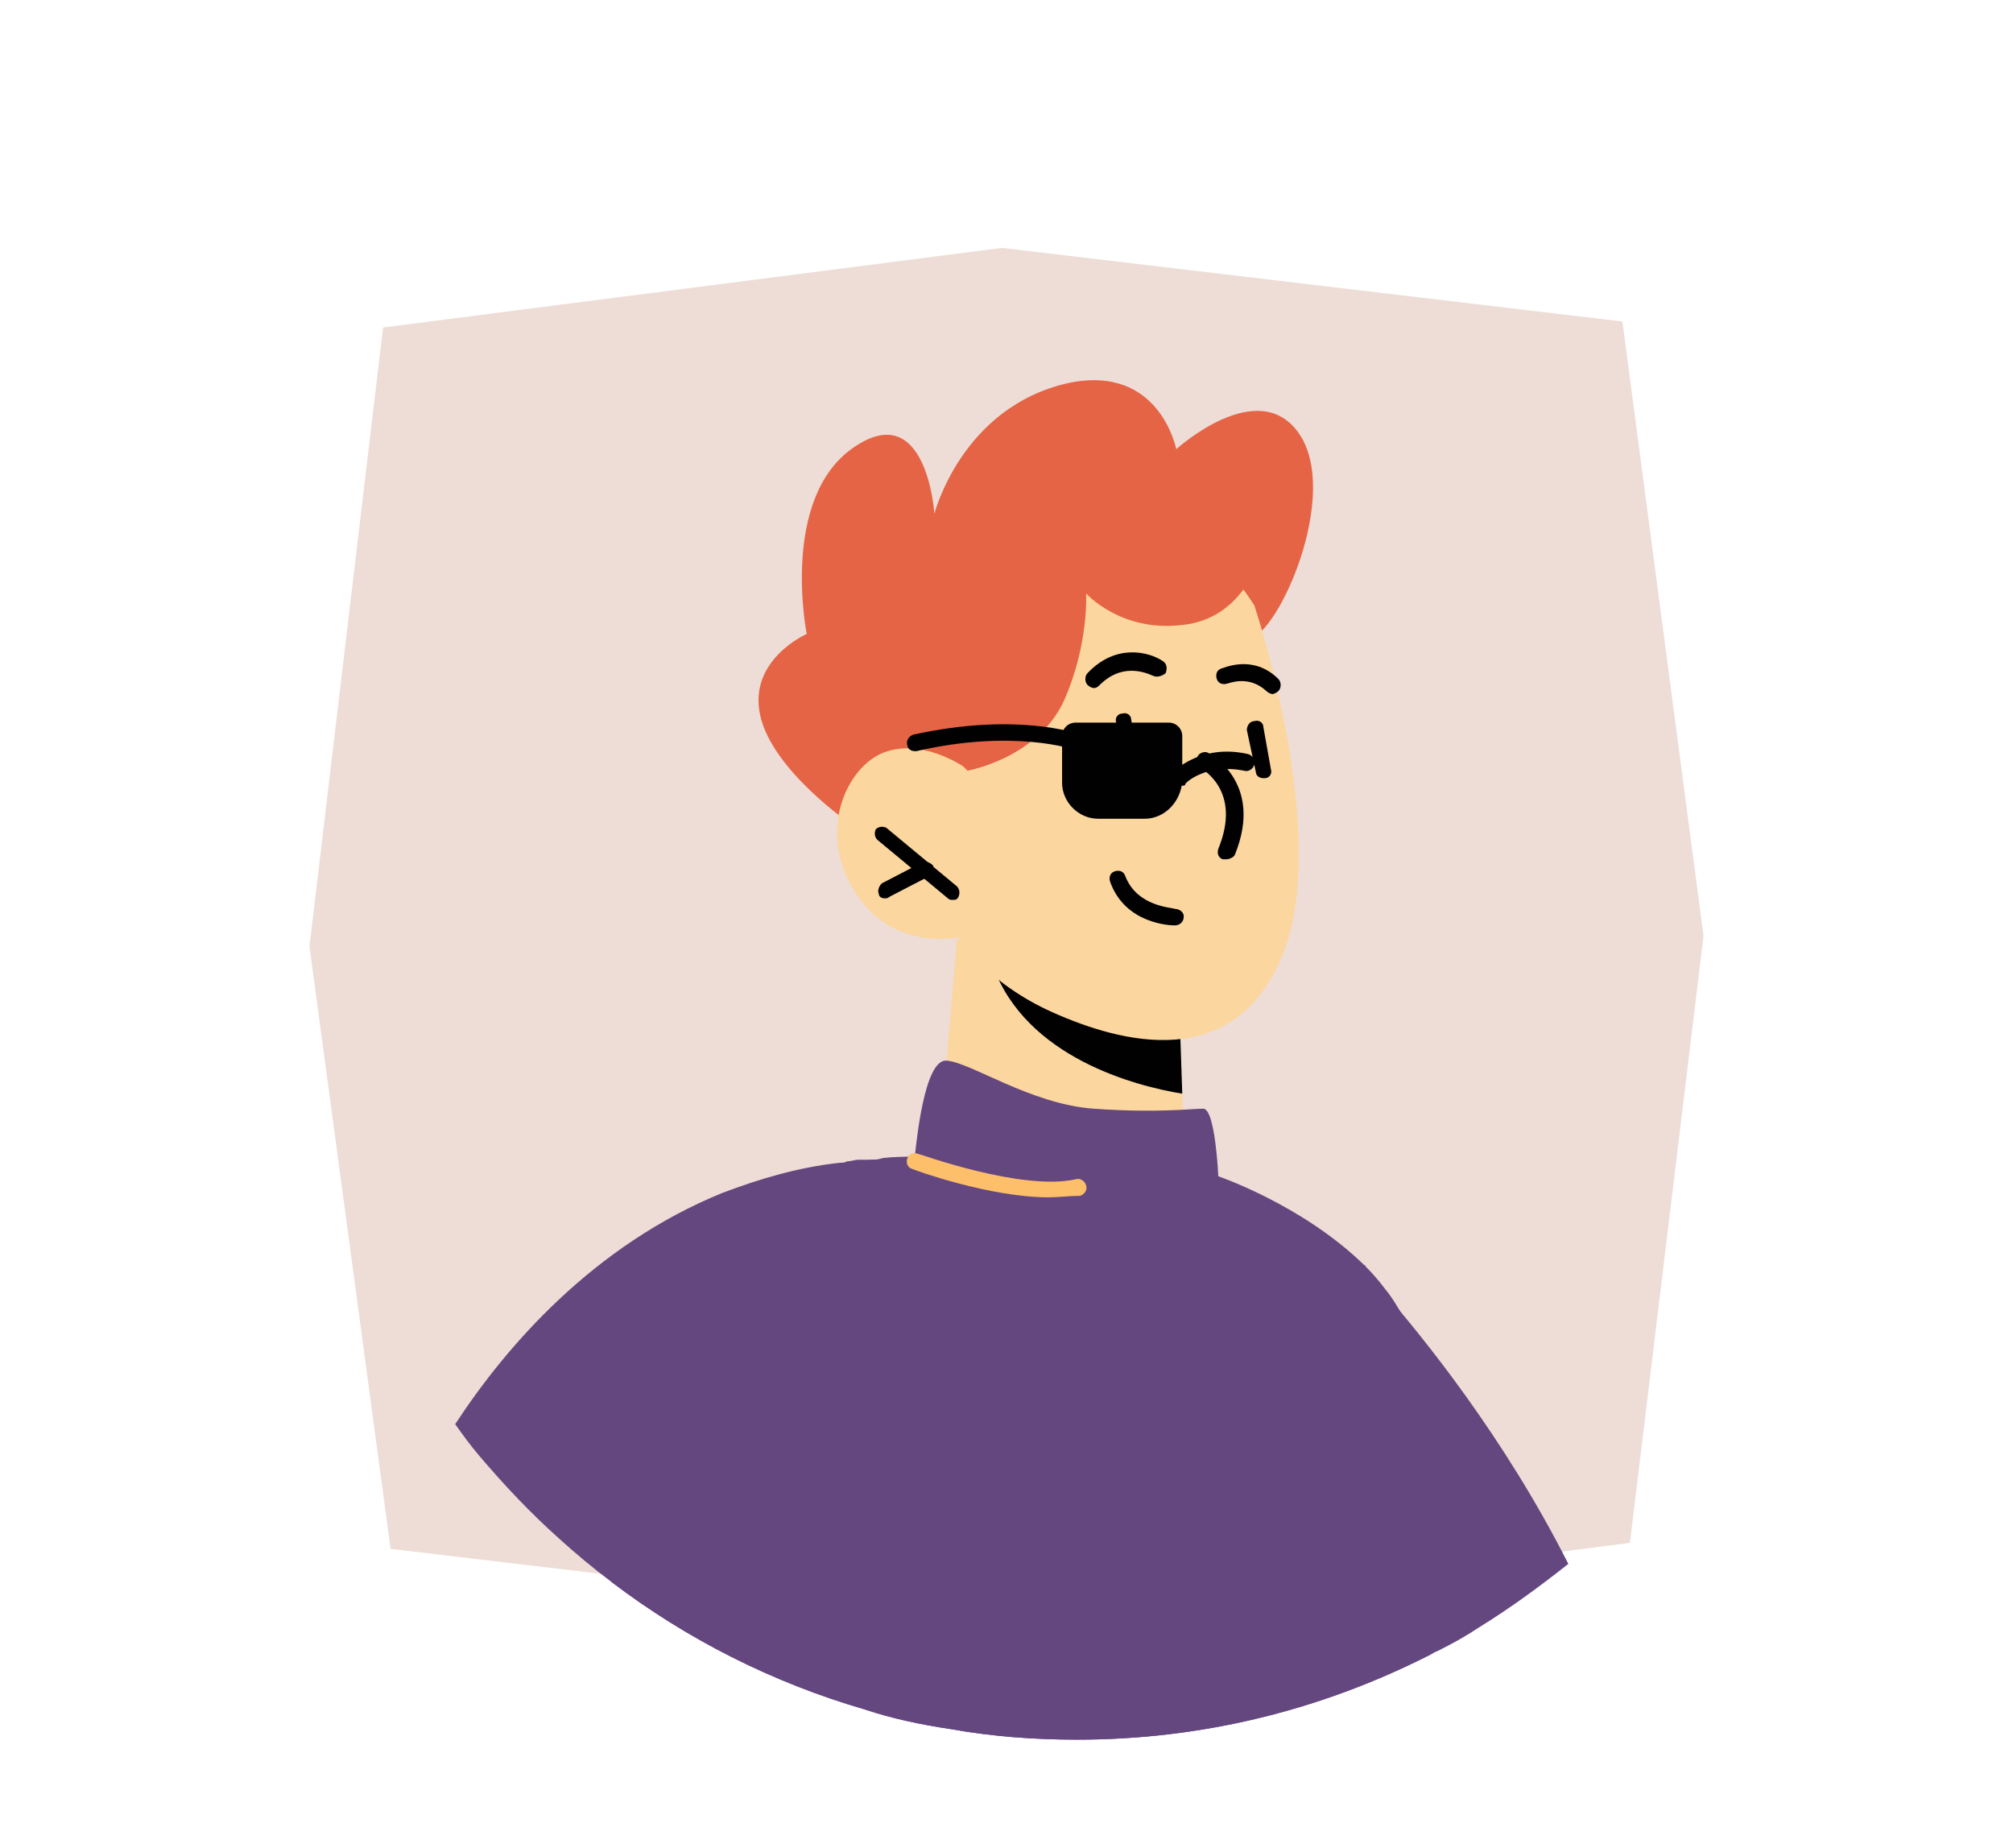 <?xml version="1.0" encoding="utf-8"?>
<!-- Generator: Adobe Illustrator 24.3.0, SVG Export Plug-In . SVG Version: 6.00 Build 0)  -->
<svg version="1.1" id="Calque_1" xmlns="http://www.w3.org/2000/svg" xmlns:xlink="http://www.w3.org/1999/xlink" x="0px" y="0px"
	 viewBox="0 0 134 123" style="enable-background:new 0 0 134 123;" xml:space="preserve">
<style type="text/css">
	.st0{fill:#EDDDD6;}
	.st1{fill:#474780;}
	.st2{fill:#FCB45D;}
	.st3{fill:#F8A398;}
	.st4{fill:#010101;}
	.st5{fill:#FFFFFF;}
	.st6{fill:#FCB35B;}
	.st7{fill:#D19865;}
	.st8{fill:#7772D3;}
	.st9{fill:#46467F;}
	.st10{fill:#C49576;}
	.st11{fill:#F7734F;}
	.st12{fill:#2D328F;}
	.st13{fill:#9492C7;}
	.st14{fill:#7470B3;}
	.st15{fill:#2F3180;}
	.st16{fill:#F3C0BC;}
	.st17{fill:#65477F;}
	.st18{fill:#E56445;}
	.st19{fill:#FCD69F;}
	.st20{fill:#FEBF6A;}
	.st21{fill:#4485A5;}
	.st22{fill:#E24786;}
	.st23{fill:#FCA397;}
	.st24{fill:#7A491D;}
	.st25{fill:#EFADA3;}
	.st26{fill:#273339;}
	.st27{fill:#F47351;}
	.st28{fill:#B77E34;}
	.st29{fill:#C48C4E;}
	.st30{fill:#F7CBA4;}
	.st31{fill:#7C3C1D;}
	.st32{fill:#A85527;}
	.st33{fill:#CC997F;}
	.st34{fill:#D8B7A9;}
	.st35{fill:#F7C29A;}
	.st36{fill:#E5AC39;}
</style>
<polygon class="st0" points="25.5,21.8 20.6,63 26,103.1 67.3,108 108.5,102.7 113.4,62.3 108,21.4 66.7,16.5 "/>
<g>
	<path class="st17" d="M104.4,104.1c-1.9,1.5-3.8,2.9-5.9,4.2c-0.9,0.6-1.8,1.1-2.8,1.6c-0.3,0.1-0.5,0.3-0.8,0.4
		c-7,3.5-14.8,5.5-23.2,5.5c-2.8,0-5.6-0.2-8.4-0.7c-2-0.3-3.9-0.7-5.7-1.3c-6.2-1.8-11.9-4.7-16.9-8.5c-1.2-0.9-2.4-1.9-3.5-2.9
		c-1.9-1.7-3.6-3.5-5.3-5.5c-0.6-0.7-1.1-1.4-1.6-2.1c3.4-5.2,9.2-11.9,17.8-15.4c2.4-0.9,5-1.7,7.8-2c0.2,0,0.3,0,0.5-0.1
		c0.3,0,0.5-0.1,0.7-0.1c0,0,0,0,0.1,0c0.2,0,0.4,0,0.6,0c0.3,0,0.7,0,0.9-0.1c0.7-0.1,1.4-0.1,2.1-0.1C80,76.4,90.2,84,90.8,84.5
		c0.1,0,0.1,0.1,0.1,0.1c0.2,0.2,0.7,0.7,1.3,1.5C94.7,89,100.1,95.6,104.4,104.1z"/>
</g>
<g>
	<path class="st18" d="M64.4,51.3c0,0,4.3-1.1,6.4-3.6c2-2.5,2.4-8.7,2.4-8.7s7.8,4.1,9.9,3.6c2.1-0.5,6.1-9.7,3.4-13.7
		c-2.7-4-8.2,1-8.2,1s-1.1-5.7-7.2-4.4c-7.1,1.6-8.9,8.7-8.9,8.7s-0.5-7.8-5.4-4.4c-4.9,3.4-3.1,12.4-3.1,12.4s-3.9,1.7-3.1,5.4
		c0.8,3.7,6.1,7.3,6.1,7.3L64.4,51.3z"/>
</g>
<g>
	<g>
		<path class="st19" d="M63.7,62.5l-1,11.8c0,0,1.9,3.6,9,4.7c5.3,0.9,7.2-0.2,7.2-0.2l-0.2-6l-0.2-5.9l-12.6-3.8L63.7,62.5z"/>
	</g>
</g>
<g>
	<g>
		<path class="st4" d="M65.8,63.1c0,0.3,0.1,0.7,0.3,1.2c2.2,6.1,9.5,8,12.6,8.5l-0.2-5.9L65.8,63.1z"/>
	</g>
</g>
<g>
	<g>
		<path class="st19" d="M83.5,40.3c0,0,5.1,15.3,1.9,23.2c-3.2,8-10.8,5.9-15.3,3.9c-4.5-2-6.3-5-6.3-5s-4.5,1-7-3.2
			c-2.5-4.2-0.2-8.5,2.3-9.2c2.6-0.8,5.3,1.2,5.3,1.2l-1.9-4.5C62.5,46.8,74.5,26.2,83.5,40.3z"/>
	</g>
</g>
<g>
	<path class="st4" d="M63.4,59.9c-0.1,0-0.2,0-0.3-0.1l-4.7-3.9c-0.2-0.2-0.2-0.5-0.1-0.7c0.2-0.2,0.5-0.2,0.7-0.1l4.7,3.9
		c0.2,0.2,0.2,0.5,0.1,0.7C63.7,59.9,63.6,59.9,63.4,59.9z"/>
</g>
<g>
	<path class="st4" d="M72.8,45.8c-0.1,0-0.3-0.1-0.4-0.2c-0.2-0.2-0.2-0.6,0-0.8c1.9-2,4.1-1.4,5-0.8c0.3,0.2,0.3,0.5,0.2,0.8
		C77.4,45,77,45.1,76.8,45c-0.1,0-1.9-1.1-3.6,0.6C73.1,45.7,73,45.8,72.8,45.8z"/>
</g>
<g>
	<path class="st4" d="M84.7,46.2c-0.1,0-0.3-0.1-0.4-0.2c-1.2-1.1-2.5-0.5-2.6-0.5c-0.3,0.1-0.6,0-0.7-0.3c-0.1-0.3,0-0.6,0.3-0.7
		c0.1,0,2.1-1,3.8,0.7c0.2,0.2,0.2,0.6,0,0.8C85,46.1,84.8,46.2,84.7,46.2z"/>
</g>
<g>
	<path class="st4" d="M81.6,57.2c-0.1,0-0.1,0-0.2,0c-0.3-0.1-0.4-0.4-0.3-0.7c1.6-3.9-1.1-5.3-1.2-5.4c-0.3-0.1-0.4-0.5-0.2-0.7
		c0.1-0.3,0.5-0.4,0.7-0.3c0,0,3.8,1.9,1.8,6.8C82.1,57.1,81.8,57.2,81.6,57.2z"/>
</g>
<g>
	<path class="st4" d="M84.1,51.8c-0.3,0-0.5-0.2-0.5-0.4L83,48.6C83,48.3,83.2,48,83.5,48c0.3-0.1,0.6,0.1,0.6,0.4l0.5,2.8
		c0.1,0.3-0.1,0.6-0.4,0.6C84.2,51.8,84.1,51.8,84.1,51.8z"/>
</g>
<g>
	<path class="st4" d="M75.3,51.3c-0.3,0-0.5-0.2-0.5-0.4l-0.5-2.8c-0.1-0.3,0.1-0.6,0.4-0.6c0.3-0.1,0.6,0.1,0.6,0.4l0.5,2.8
		c0.1,0.3-0.1,0.6-0.4,0.6C75.4,51.3,75.3,51.3,75.3,51.3z"/>
</g>
<g>
	<path class="st4" d="M78.2,61.6c-0.3,0-3.3-0.1-4.3-2.9c-0.1-0.3,0-0.6,0.3-0.7c0.3-0.1,0.6,0,0.7,0.3c0.8,2.1,3.2,2.1,3.3,2.2
		c0.3,0,0.6,0.2,0.6,0.5C78.8,61.4,78.5,61.6,78.2,61.6C78.2,61.6,78.2,61.6,78.2,61.6z"/>
</g>
<g>
	<path class="st18" d="M64.4,51.3c0,0,4.6-0.8,6.4-4.6c1.7-3.8,1.5-7.2,1.5-7.2s2.3,2.6,6.4,2.1c4.1-0.4,5.2-4.6,5.2-4.6l-3.7-4.4
		c0,0-15.3,3.2-15.7,2.8c-0.4-0.5-6,9.5-6,9.5L64.4,51.3z"/>
</g>
<g>
	<path class="st17" d="M94.9,110.3c-7,3.5-14.8,5.5-23.2,5.5c-2.8,0-5.6-0.2-8.4-0.7c-2-0.3-3.9-0.7-5.7-1.3
		c-6.2-1.8-11.9-4.7-16.9-8.5c2.1-13.1,4.4-23.9,6.2-25.1c0.4-0.3,0.8-0.5,1.3-0.7c2.4-1.2,5.3-1.7,7.8-2c0.2,0,0.3,0,0.5-0.1
		c0.3,0,0.5-0.1,0.7-0.1c0.2,0,0.5,0,0.7-0.1c0.3,0,0.7,0,0.9-0.1c1.3-0.1,2.1-0.1,2.1-0.1s0,0,0-0.1c0.1-0.7,0.6-6.4,2.1-6.3
		c1.6,0.1,5.6,2.9,9.8,3.2c4.2,0.3,6.5,0,7.3,0c0.8,0,1,4.5,1,4.5s5.6,1.9,9.7,5.9c0.1,0,0.1,0.1,0.1,0.1c0.2,0.2,0.7,0.7,1.3,1.5
		c0.5,0.6,0.9,1.3,1.3,2C94.7,90.4,95,99.5,94.9,110.3z"/>
</g>
<g>
	<path class="st20" d="M69.8,79.7c-3.9,0-8.9-1.8-9.1-1.9c-0.3-0.1-0.4-0.4-0.3-0.7c0.1-0.3,0.4-0.4,0.7-0.3c0.1,0,6.9,2.5,10.5,1.7
		c0.3-0.1,0.6,0.1,0.7,0.4c0.1,0.3-0.1,0.6-0.4,0.7C71.2,79.6,70.5,79.7,69.8,79.7z"/>
</g>
<g>
	<path class="st4" d="M58.9,59.8c-0.2,0-0.4-0.1-0.4-0.3c-0.1-0.2,0-0.5,0.2-0.7l2.7-1.4c0.2-0.1,0.5,0,0.7,0.2
		c0.1,0.2,0,0.5-0.2,0.7l-2.7,1.4C59.1,59.8,59,59.8,58.9,59.8z"/>
</g>
<g>
	<path class="st4" d="M76.2,54.5h-3.1c-1.3,0-2.4-1.1-2.4-2.4V49c0-0.5,0.4-0.9,0.9-0.9h6.2c0.5,0,0.9,0.4,0.9,0.9V52
		C78.6,53.4,77.5,54.5,76.2,54.5z"/>
</g>
<g>
	<path class="st4" d="M78.6,52.3c-0.1,0-0.3-0.1-0.4-0.2c-0.2-0.2-0.2-0.6,0-0.8c0.1-0.1,1.9-1.8,4.9-1.1c0.3,0.1,0.5,0.4,0.4,0.7
		c-0.1,0.3-0.4,0.5-0.7,0.4c-2.5-0.5-3.9,0.8-3.9,0.9C78.9,52.3,78.8,52.3,78.6,52.3z"/>
</g>
<g>
	<path class="st4" d="M60.9,50c-0.3,0-0.5-0.2-0.5-0.4c-0.1-0.3,0.1-0.6,0.4-0.7c6.8-1.5,10.9-0.1,11.1,0c0.3,0.1,0.4,0.4,0.3,0.7
		c-0.1,0.3-0.4,0.4-0.7,0.3c0,0-4-1.4-10.5,0.1C61,50,60.9,50,60.9,50z"/>
</g>
</svg>
